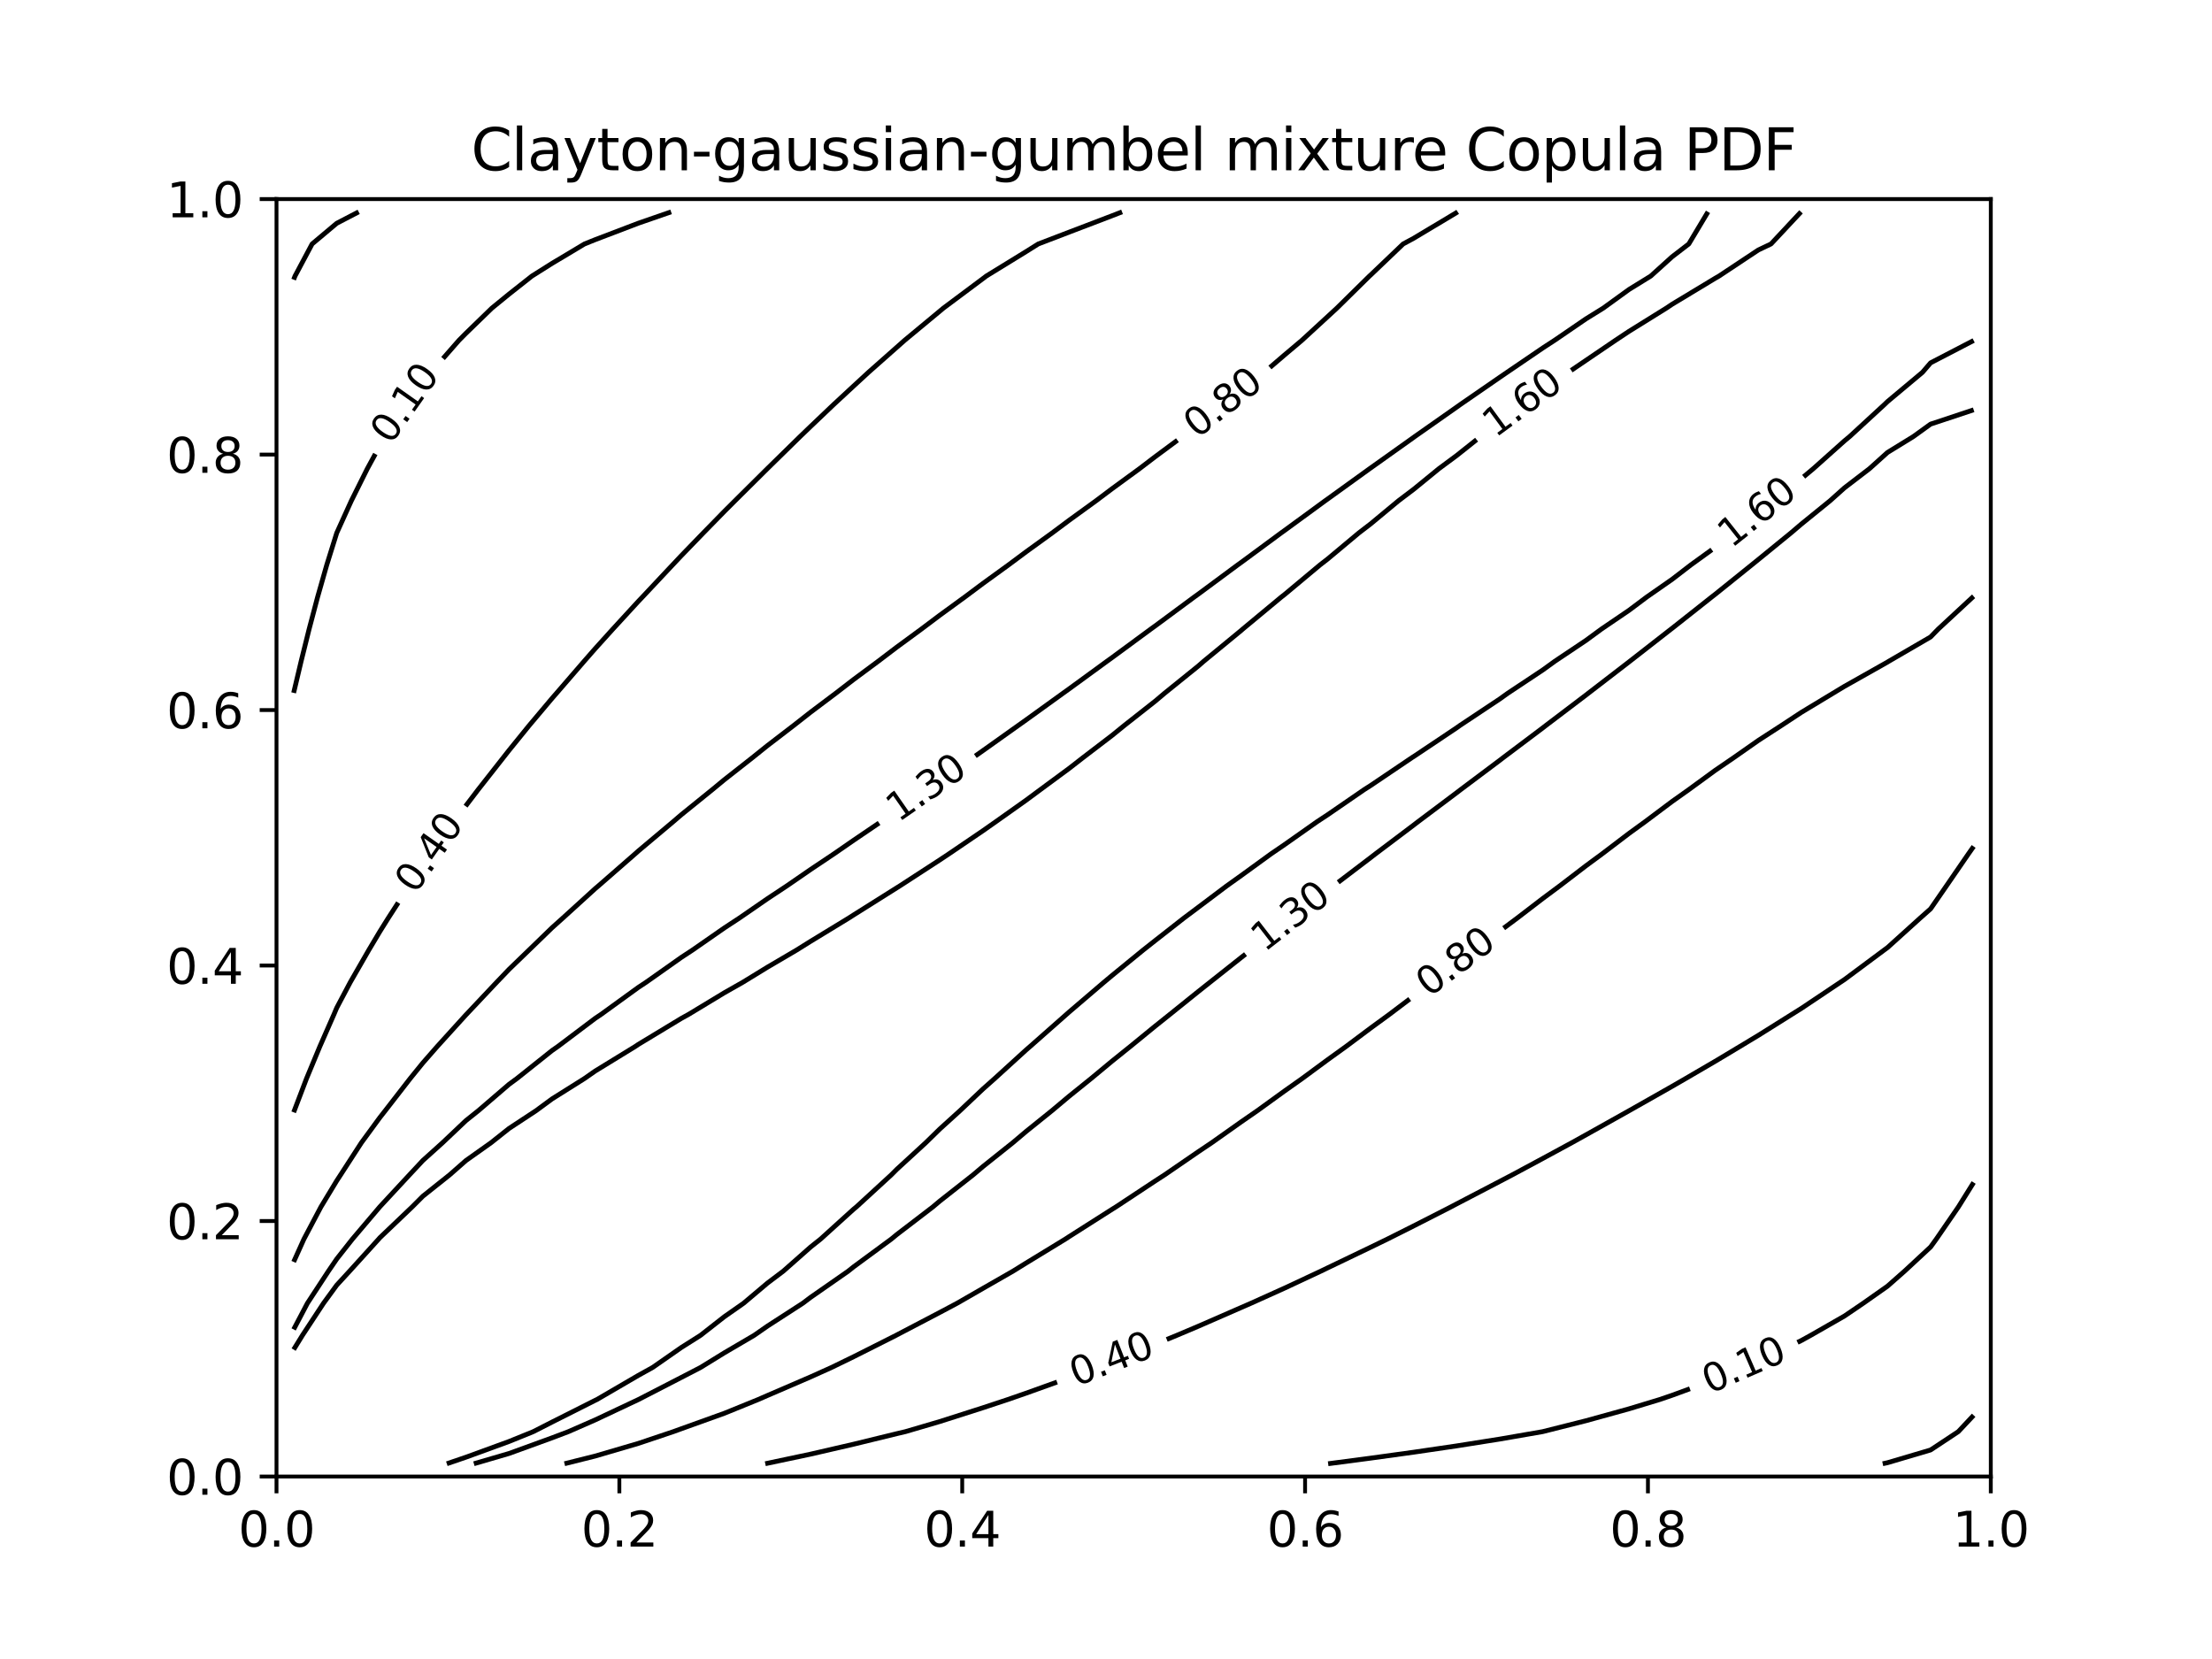 <?xml version="1.0" encoding="utf-8" standalone="no"?>
<!DOCTYPE svg PUBLIC "-//W3C//DTD SVG 1.1//EN"
  "http://www.w3.org/Graphics/SVG/1.1/DTD/svg11.dtd">
<svg xmlns:xlink="http://www.w3.org/1999/xlink" width="460.8pt" height="345.6pt" viewBox="0 0 460.8 345.6" xmlns="http://www.w3.org/2000/svg" version="1.1">
 <defs>
  <style type="text/css">*{stroke-linejoin: round; stroke-linecap: butt}</style>
 </defs>
 <g id="figure_1">
  <g id="patch_1">
   <path d="M 0 345.6 
L 460.8 345.6 
L 460.8 0 
L 0 0 
z
" style="fill: #ffffff"/>
  </g>
  <g id="axes_1">
   <g id="patch_2">
    <path d="M 57.6 307.584 
L 414.72 307.584 
L 414.72 41.472 
L 57.6 41.472 
z
" style="fill: #ffffff"/>
   </g>
   <g id="matplotlib.axis_1">
    <g id="xtick_1">
     <g id="line2d_1">
      <defs>
       <path id="m443c4c2afc" d="M 0 0 
L 0 3.5 
" style="stroke: #000000; stroke-width: 0.8"/>
      </defs>
      <g>
       <use xlink:href="#m443c4c2afc" x="57.6" y="307.584" style="stroke: #000000; stroke-width: 0.8"/>
      </g>
     </g>
     <g id="text_1">
      <!-- 0.0 -->
      <g transform="translate(49.648 322.182)scale(0.1 -0.1)">
       <defs>
        <path id="DejaVuSans-30" d="M 2034 4250 
Q 1547 4250 1301 3770 
Q 1056 3291 1056 2328 
Q 1056 1369 1301 889 
Q 1547 409 2034 409 
Q 2525 409 2770 889 
Q 3016 1369 3016 2328 
Q 3016 3291 2770 3770 
Q 2525 4250 2034 4250 
z
M 2034 4750 
Q 2819 4750 3233 4129 
Q 3647 3509 3647 2328 
Q 3647 1150 3233 529 
Q 2819 -91 2034 -91 
Q 1250 -91 836 529 
Q 422 1150 422 2328 
Q 422 3509 836 4129 
Q 1250 4750 2034 4750 
z
" transform="scale(0.016)"/>
        <path id="DejaVuSans-2e" d="M 684 794 
L 1344 794 
L 1344 0 
L 684 0 
L 684 794 
z
" transform="scale(0.016)"/>
       </defs>
       <use xlink:href="#DejaVuSans-30"/>
       <use xlink:href="#DejaVuSans-2e" x="63.623"/>
       <use xlink:href="#DejaVuSans-30" x="95.41"/>
      </g>
     </g>
    </g>
    <g id="xtick_2">
     <g id="line2d_2">
      <g>
       <use xlink:href="#m443c4c2afc" x="129.024" y="307.584" style="stroke: #000000; stroke-width: 0.8"/>
      </g>
     </g>
     <g id="text_2">
      <!-- 0.2 -->
      <g transform="translate(121.072 322.182)scale(0.1 -0.1)">
       <defs>
        <path id="DejaVuSans-32" d="M 1228 531 
L 3431 531 
L 3431 0 
L 469 0 
L 469 531 
Q 828 903 1448 1529 
Q 2069 2156 2228 2338 
Q 2531 2678 2651 2914 
Q 2772 3150 2772 3378 
Q 2772 3750 2511 3984 
Q 2250 4219 1831 4219 
Q 1534 4219 1204 4116 
Q 875 4013 500 3803 
L 500 4441 
Q 881 4594 1212 4672 
Q 1544 4750 1819 4750 
Q 2544 4750 2975 4387 
Q 3406 4025 3406 3419 
Q 3406 3131 3298 2873 
Q 3191 2616 2906 2266 
Q 2828 2175 2409 1742 
Q 1991 1309 1228 531 
z
" transform="scale(0.016)"/>
       </defs>
       <use xlink:href="#DejaVuSans-30"/>
       <use xlink:href="#DejaVuSans-2e" x="63.623"/>
       <use xlink:href="#DejaVuSans-32" x="95.41"/>
      </g>
     </g>
    </g>
    <g id="xtick_3">
     <g id="line2d_3">
      <g>
       <use xlink:href="#m443c4c2afc" x="200.448" y="307.584" style="stroke: #000000; stroke-width: 0.8"/>
      </g>
     </g>
     <g id="text_3">
      <!-- 0.4 -->
      <g transform="translate(192.496 322.182)scale(0.1 -0.1)">
       <defs>
        <path id="DejaVuSans-34" d="M 2419 4116 
L 825 1625 
L 2419 1625 
L 2419 4116 
z
M 2253 4666 
L 3047 4666 
L 3047 1625 
L 3713 1625 
L 3713 1100 
L 3047 1100 
L 3047 0 
L 2419 0 
L 2419 1100 
L 313 1100 
L 313 1709 
L 2253 4666 
z
" transform="scale(0.016)"/>
       </defs>
       <use xlink:href="#DejaVuSans-30"/>
       <use xlink:href="#DejaVuSans-2e" x="63.623"/>
       <use xlink:href="#DejaVuSans-34" x="95.41"/>
      </g>
     </g>
    </g>
    <g id="xtick_4">
     <g id="line2d_4">
      <g>
       <use xlink:href="#m443c4c2afc" x="271.872" y="307.584" style="stroke: #000000; stroke-width: 0.8"/>
      </g>
     </g>
     <g id="text_4">
      <!-- 0.6 -->
      <g transform="translate(263.92 322.182)scale(0.1 -0.1)">
       <defs>
        <path id="DejaVuSans-36" d="M 2113 2584 
Q 1688 2584 1439 2293 
Q 1191 2003 1191 1497 
Q 1191 994 1439 701 
Q 1688 409 2113 409 
Q 2538 409 2786 701 
Q 3034 994 3034 1497 
Q 3034 2003 2786 2293 
Q 2538 2584 2113 2584 
z
M 3366 4563 
L 3366 3988 
Q 3128 4100 2886 4159 
Q 2644 4219 2406 4219 
Q 1781 4219 1451 3797 
Q 1122 3375 1075 2522 
Q 1259 2794 1537 2939 
Q 1816 3084 2150 3084 
Q 2853 3084 3261 2657 
Q 3669 2231 3669 1497 
Q 3669 778 3244 343 
Q 2819 -91 2113 -91 
Q 1303 -91 875 529 
Q 447 1150 447 2328 
Q 447 3434 972 4092 
Q 1497 4750 2381 4750 
Q 2619 4750 2861 4703 
Q 3103 4656 3366 4563 
z
" transform="scale(0.016)"/>
       </defs>
       <use xlink:href="#DejaVuSans-30"/>
       <use xlink:href="#DejaVuSans-2e" x="63.623"/>
       <use xlink:href="#DejaVuSans-36" x="95.41"/>
      </g>
     </g>
    </g>
    <g id="xtick_5">
     <g id="line2d_5">
      <g>
       <use xlink:href="#m443c4c2afc" x="343.296" y="307.584" style="stroke: #000000; stroke-width: 0.8"/>
      </g>
     </g>
     <g id="text_5">
      <!-- 0.8 -->
      <g transform="translate(335.344 322.182)scale(0.1 -0.1)">
       <defs>
        <path id="DejaVuSans-38" d="M 2034 2216 
Q 1584 2216 1326 1975 
Q 1069 1734 1069 1313 
Q 1069 891 1326 650 
Q 1584 409 2034 409 
Q 2484 409 2743 651 
Q 3003 894 3003 1313 
Q 3003 1734 2745 1975 
Q 2488 2216 2034 2216 
z
M 1403 2484 
Q 997 2584 770 2862 
Q 544 3141 544 3541 
Q 544 4100 942 4425 
Q 1341 4750 2034 4750 
Q 2731 4750 3128 4425 
Q 3525 4100 3525 3541 
Q 3525 3141 3298 2862 
Q 3072 2584 2669 2484 
Q 3125 2378 3379 2068 
Q 3634 1759 3634 1313 
Q 3634 634 3220 271 
Q 2806 -91 2034 -91 
Q 1263 -91 848 271 
Q 434 634 434 1313 
Q 434 1759 690 2068 
Q 947 2378 1403 2484 
z
M 1172 3481 
Q 1172 3119 1398 2916 
Q 1625 2713 2034 2713 
Q 2441 2713 2670 2916 
Q 2900 3119 2900 3481 
Q 2900 3844 2670 4047 
Q 2441 4250 2034 4250 
Q 1625 4250 1398 4047 
Q 1172 3844 1172 3481 
z
" transform="scale(0.016)"/>
       </defs>
       <use xlink:href="#DejaVuSans-30"/>
       <use xlink:href="#DejaVuSans-2e" x="63.623"/>
       <use xlink:href="#DejaVuSans-38" x="95.41"/>
      </g>
     </g>
    </g>
    <g id="xtick_6">
     <g id="line2d_6">
      <g>
       <use xlink:href="#m443c4c2afc" x="414.72" y="307.584" style="stroke: #000000; stroke-width: 0.8"/>
      </g>
     </g>
     <g id="text_6">
      <!-- 1.0 -->
      <g transform="translate(406.768 322.182)scale(0.1 -0.1)">
       <defs>
        <path id="DejaVuSans-31" d="M 794 531 
L 1825 531 
L 1825 4091 
L 703 3866 
L 703 4441 
L 1819 4666 
L 2450 4666 
L 2450 531 
L 3481 531 
L 3481 0 
L 794 0 
L 794 531 
z
" transform="scale(0.016)"/>
       </defs>
       <use xlink:href="#DejaVuSans-31"/>
       <use xlink:href="#DejaVuSans-2e" x="63.623"/>
       <use xlink:href="#DejaVuSans-30" x="95.41"/>
      </g>
     </g>
    </g>
   </g>
   <g id="matplotlib.axis_2">
    <g id="ytick_1">
     <g id="line2d_7">
      <defs>
       <path id="medd50db9ab" d="M 0 0 
L -3.5 0 
" style="stroke: #000000; stroke-width: 0.8"/>
      </defs>
      <g>
       <use xlink:href="#medd50db9ab" x="57.6" y="307.584" style="stroke: #000000; stroke-width: 0.8"/>
      </g>
     </g>
     <g id="text_7">
      <!-- 0.0 -->
      <g transform="translate(34.697 311.383)scale(0.1 -0.1)">
       <use xlink:href="#DejaVuSans-30"/>
       <use xlink:href="#DejaVuSans-2e" x="63.623"/>
       <use xlink:href="#DejaVuSans-30" x="95.41"/>
      </g>
     </g>
    </g>
    <g id="ytick_2">
     <g id="line2d_8">
      <g>
       <use xlink:href="#medd50db9ab" x="57.6" y="254.362" style="stroke: #000000; stroke-width: 0.8"/>
      </g>
     </g>
     <g id="text_8">
      <!-- 0.2 -->
      <g transform="translate(34.697 258.161)scale(0.1 -0.1)">
       <use xlink:href="#DejaVuSans-30"/>
       <use xlink:href="#DejaVuSans-2e" x="63.623"/>
       <use xlink:href="#DejaVuSans-32" x="95.41"/>
      </g>
     </g>
    </g>
    <g id="ytick_3">
     <g id="line2d_9">
      <g>
       <use xlink:href="#medd50db9ab" x="57.6" y="201.139" style="stroke: #000000; stroke-width: 0.8"/>
      </g>
     </g>
     <g id="text_9">
      <!-- 0.4 -->
      <g transform="translate(34.697 204.938)scale(0.1 -0.1)">
       <use xlink:href="#DejaVuSans-30"/>
       <use xlink:href="#DejaVuSans-2e" x="63.623"/>
       <use xlink:href="#DejaVuSans-34" x="95.41"/>
      </g>
     </g>
    </g>
    <g id="ytick_4">
     <g id="line2d_10">
      <g>
       <use xlink:href="#medd50db9ab" x="57.6" y="147.917" style="stroke: #000000; stroke-width: 0.8"/>
      </g>
     </g>
     <g id="text_10">
      <!-- 0.6 -->
      <g transform="translate(34.697 151.716)scale(0.1 -0.1)">
       <use xlink:href="#DejaVuSans-30"/>
       <use xlink:href="#DejaVuSans-2e" x="63.623"/>
       <use xlink:href="#DejaVuSans-36" x="95.41"/>
      </g>
     </g>
    </g>
    <g id="ytick_5">
     <g id="line2d_11">
      <g>
       <use xlink:href="#medd50db9ab" x="57.6" y="94.694" style="stroke: #000000; stroke-width: 0.8"/>
      </g>
     </g>
     <g id="text_11">
      <!-- 0.8 -->
      <g transform="translate(34.697 98.494)scale(0.1 -0.1)">
       <use xlink:href="#DejaVuSans-30"/>
       <use xlink:href="#DejaVuSans-2e" x="63.623"/>
       <use xlink:href="#DejaVuSans-38" x="95.41"/>
      </g>
     </g>
    </g>
    <g id="ytick_6">
     <g id="line2d_12">
      <g>
       <use xlink:href="#medd50db9ab" x="57.6" y="41.472" style="stroke: #000000; stroke-width: 0.8"/>
      </g>
     </g>
     <g id="text_12">
      <!-- 1.0 -->
      <g transform="translate(34.697 45.271)scale(0.1 -0.1)">
       <use xlink:href="#DejaVuSans-31"/>
       <use xlink:href="#DejaVuSans-2e" x="63.623"/>
       <use xlink:href="#DejaVuSans-30" x="95.41"/>
      </g>
     </g>
    </g>
   </g>
   <g id="PathCollection_1">
    <path d="M 392.205 304.923 
L 393.201 304.71 
L 402.175 302.056 
L 407.95 298.236 
L 411.149 294.829 
" clip-path="url(#p1182f25108)" style="fill: none; stroke: #000000"/>
    <path d="M 74.718 44.133 
L 70.145 46.517 
L 65.019 50.82 
L 61.457 57.507 
L 61.171 58.249 
" clip-path="url(#p1182f25108)" style="fill: none; stroke: #000000"/>
   </g>
   <g id="PathCollection_2">
    <path d="M 276.679 304.923 
L 285.516 303.76 
L 294.49 302.521 
L 303.463 301.204 
L 312.437 299.784 
L 321.366 298.236 
L 321.411 298.225 
L 330.385 295.965 
L 339.359 293.483 
L 345.741 291.549 
L 348.332 290.663 
L 352.036 289.306 
" clip-path="url(#p1182f25108)" style="fill: none; stroke: #000000"/>
    <path d="M 374.454 279.641 
L 375.254 279.253 
L 377.206 278.175 
L 384.227 274.156 
L 388.152 271.488 
L 393.201 267.934 
L 396.756 264.801 
L 402.175 259.77 
L 403.373 258.114 
L 407.966 251.428 
L 411.149 246.332 
" clip-path="url(#p1182f25108)" style="fill: none; stroke: #000000"/>
    <path d="M 139.8 44.133 
L 132.961 46.505 
L 123.988 49.927 
L 121.765 50.82 
L 115.014 54.858 
L 110.81 57.507 
L 106.04 61.27 
L 102.46 64.194 
L 97.066 69.426 
L 95.621 70.881 
L 92.294 74.681 
" clip-path="url(#p1182f25108)" style="fill: none; stroke: #000000"/>
    <path d="M 78.191 94.573 
L 76.524 97.628 
L 73.192 104.315 
L 70.16 111.002 
L 70.145 111.036 
L 68.068 117.689 
L 66.162 124.376 
L 64.394 131.063 
L 62.731 137.75 
L 61.171 144.335 
" clip-path="url(#p1182f25108)" style="fill: none; stroke: #000000"/>
   </g>
   <g id="PathCollection_3">
    <path d="M 159.423 304.923 
L 159.883 304.823 
L 168.857 302.924 
L 177.83 300.853 
L 186.804 298.662 
L 188.618 298.236 
L 195.778 296.131 
L 204.752 293.265 
L 209.937 291.549 
L 213.726 290.233 
L 220.2 287.908 
" clip-path="url(#p1182f25108)" style="fill: none; stroke: #000000"/>
    <path d="M 243.056 279.034 
L 245.151 278.175 
L 249.621 276.284 
L 258.594 272.369 
L 260.613 271.488 
L 267.568 268.354 
L 275.166 264.801 
L 276.542 264.135 
L 285.516 259.829 
L 289.045 258.114 
L 294.49 255.383 
L 302.24 251.428 
L 303.463 250.783 
L 312.437 246.104 
L 315.042 244.741 
L 321.411 241.318 
L 327.427 238.054 
L 330.385 236.411 
L 339.359 231.39 
L 339.399 231.367 
L 348.332 226.306 
L 351.146 224.68 
L 357.306 221.086 
L 362.464 217.993 
L 366.28 215.696 
L 373.276 211.306 
L 375.254 210.069 
L 383.393 204.619 
L 384.227 204.067 
L 392.476 197.932 
L 393.201 197.402 
L 400.016 191.245 
L 402.175 189.331 
L 405.468 184.558 
L 410.064 177.871 
L 411.149 176.328 
" clip-path="url(#p1182f25108)" style="fill: none; stroke: #000000"/>
    <path d="M 233.744 44.133 
L 231.673 44.941 
L 222.699 48.366 
L 216.294 50.82 
L 213.726 52.429 
L 205.463 57.507 
L 204.752 58.047 
L 196.52 64.194 
L 195.778 64.815 
L 188.464 70.881 
L 186.804 72.355 
L 180.912 77.568 
L 177.83 80.411 
L 173.68 84.255 
L 168.857 88.845 
L 166.675 90.942 
L 159.883 97.598 
L 159.852 97.628 
L 153.114 104.315 
L 150.909 106.519 
L 146.528 111.002 
L 141.935 115.748 
L 140.106 117.689 
L 133.826 124.376 
L 132.961 125.287 
L 127.654 131.063 
L 123.988 135.12 
L 121.687 137.75 
L 115.908 144.437 
L 115.014 145.462 
L 110.246 151.124 
L 106.04 156.307 
L 104.859 157.811 
L 99.604 164.498 
L 97.066 167.828 
L 96.986 167.937 
" clip-path="url(#p1182f25108)" style="fill: none; stroke: #000000"/>
    <path d="M 82.957 188.041 
L 80.885 191.245 
L 79.119 194.068 
L 76.816 197.932 
L 72.97 204.619 
L 70.145 209.955 
L 69.573 211.306 
L 66.633 217.993 
L 63.854 224.68 
L 61.305 231.367 
L 61.171 231.71 
" clip-path="url(#p1182f25108)" style="fill: none; stroke: #000000"/>
   </g>
   <g id="PathCollection_4">
    <path d="M 117.602 304.923 
L 123.988 303.324 
L 132.961 300.692 
L 140.276 298.236 
L 141.935 297.634 
L 150.909 294.408 
L 157.939 291.549 
L 159.883 290.702 
L 168.857 286.835 
L 173.235 284.862 
L 177.83 282.628 
L 186.669 278.175 
L 186.804 278.101 
L 195.778 273.404 
L 199.382 271.488 
L 204.752 268.402 
L 211.032 264.801 
L 213.726 263.133 
L 221.95 258.114 
L 222.699 257.623 
L 231.673 251.913 
L 232.455 251.428 
L 240.647 246.016 
L 242.614 244.741 
L 249.621 239.932 
L 252.416 238.054 
L 258.594 233.685 
L 261.945 231.367 
L 267.568 227.295 
L 271.263 224.68 
L 276.542 220.787 
L 280.418 217.993 
L 285.516 214.179 
L 289.446 211.306 
L 293.666 208.115 
" clip-path="url(#p1182f25108)" style="fill: none; stroke: #000000"/>
    <path d="M 313.246 193.357 
L 316.08 191.245 
L 321.411 187.155 
L 324.903 184.558 
L 330.385 180.361 
L 333.758 177.871 
L 339.359 173.613 
L 342.697 171.185 
L 348.332 166.962 
L 351.803 164.498 
L 357.306 160.478 
L 361.206 157.811 
L 366.28 154.255 
L 371.113 151.124 
L 375.254 148.4 
L 381.815 144.437 
L 384.227 142.984 
L 393.201 137.922 
L 393.477 137.75 
L 402.175 132.693 
L 403.759 131.063 
L 410.97 124.376 
L 411.149 124.228 
" clip-path="url(#p1182f25108)" style="fill: none; stroke: #000000"/>
    <path d="M 303.662 44.133 
L 303.463 44.266 
L 294.49 49.64 
L 292.303 50.82 
L 285.516 57.302 
L 285.284 57.507 
L 278.492 64.194 
L 276.542 65.991 
L 271.224 70.881 
L 267.568 73.967 
L 264.552 76.552 
" clip-path="url(#p1182f25108)" style="fill: none; stroke: #000000"/>
    <path d="M 245.281 91.707 
L 240.647 95.141 
L 237.387 97.628 
L 231.673 101.802 
L 228.332 104.315 
L 222.699 108.4 
L 219.214 111.002 
L 213.726 114.975 
L 210.084 117.689 
L 204.752 121.555 
L 200.976 124.376 
L 195.778 128.164 
L 191.922 131.063 
L 186.804 134.821 
L 182.949 137.75 
L 177.83 141.549 
L 174.081 144.437 
L 168.857 148.37 
L 165.346 151.124 
L 159.883 155.314 
L 156.772 157.811 
L 150.909 162.415 
L 148.388 164.498 
L 141.935 169.719 
L 140.223 171.185 
L 132.961 177.289 
L 132.31 177.871 
L 124.647 184.558 
L 123.988 185.117 
L 117.252 191.245 
L 115.014 193.252 
L 110.182 197.932 
L 106.04 201.934 
L 103.47 204.619 
L 97.166 211.306 
L 97.066 211.407 
L 91.09 217.993 
L 88.093 221.417 
L 85.444 224.68 
L 80.256 231.367 
L 79.119 232.815 
L 75.282 238.054 
L 70.953 244.741 
L 70.145 245.977 
L 66.849 251.428 
L 63.317 258.114 
L 61.171 262.873 
" clip-path="url(#p1182f25108)" style="fill: none; stroke: #000000"/>
   </g>
   <g id="PathCollection_5">
    <path d="M 98.723 304.923 
L 106.04 302.786 
L 115.014 299.523 
L 118.411 298.236 
L 123.988 295.794 
L 132.961 291.566 
L 133 291.549 
L 141.935 286.944 
L 145.953 284.862 
L 150.909 281.808 
L 157.105 278.175 
L 159.883 276.243 
L 167.239 271.488 
L 168.857 270.267 
L 176.7 264.801 
L 177.83 263.9 
L 185.685 258.114 
L 186.804 257.19 
L 194.326 251.428 
L 195.778 250.206 
L 202.727 244.741 
L 204.752 243.025 
L 210.975 238.054 
L 213.726 235.727 
L 219.143 231.367 
L 222.699 228.381 
L 227.292 224.68 
L 231.673 221.045 
L 235.472 217.993 
L 240.647 213.762 
L 243.721 211.306 
L 249.621 206.558 
L 252.065 204.619 
L 258.594 199.448 
L 259.464 198.764 
" clip-path="url(#p1182f25108)" style="fill: none; stroke: #000000"/>
    <path d="M 278.774 183.796 
L 285.516 178.668 
L 286.546 177.871 
L 294.49 171.88 
L 295.392 171.185 
L 303.463 165.127 
L 304.281 164.498 
L 312.437 158.383 
L 313.177 157.811 
L 321.411 151.616 
L 322.045 151.124 
L 330.385 144.795 
L 330.843 144.437 
L 339.359 137.883 
L 339.528 137.75 
L 348.102 131.063 
L 348.332 130.89 
L 356.57 124.376 
L 357.306 123.805 
L 364.902 117.689 
L 366.28 116.573 
L 373.109 111.002 
L 375.254 109.174 
L 381.237 104.315 
L 384.227 101.637 
L 389.453 97.628 
L 393.201 94.256 
L 398.589 90.942 
L 402.175 88.353 
L 411.149 85.372 
" clip-path="url(#p1182f25108)" style="fill: none; stroke: #000000"/>
    <path d="M 355.806 44.133 
L 351.806 50.82 
L 348.332 53.492 
L 343.885 57.507 
L 339.359 60.3 
L 333.979 64.194 
L 330.385 66.422 
L 323.864 70.881 
L 321.411 72.479 
L 313.935 77.568 
L 312.437 78.594 
L 304.23 84.255 
L 303.463 84.803 
L 294.722 90.942 
L 294.49 91.113 
L 285.516 97.502 
L 285.337 97.628 
L 276.542 103.974 
L 276.061 104.315 
L 267.568 110.53 
L 266.908 111.002 
L 258.594 117.138 
L 257.827 117.689 
L 249.621 123.767 
L 248.775 124.376 
L 240.647 130.39 
L 239.713 131.063 
L 231.673 136.982 
L 230.605 137.75 
L 222.699 143.52 
L 221.418 144.437 
L 213.726 149.989 
L 212.129 151.124 
L 204.752 156.375 
L 203.179 157.485 
" clip-path="url(#p1182f25108)" style="fill: none; stroke: #000000"/>
    <path d="M 183.127 171.444 
L 177.83 175.041 
L 173.734 177.871 
L 168.857 181.136 
L 163.89 184.558 
L 159.883 187.209 
L 154.032 191.245 
L 150.909 193.295 
L 144.237 197.932 
L 141.935 199.441 
L 134.601 204.619 
L 132.961 205.701 
L 125.228 211.306 
L 123.988 212.14 
L 116.224 217.993 
L 115.014 218.835 
L 107.68 224.68 
L 106.04 225.885 
L 99.659 231.367 
L 97.066 233.436 
L 92.191 238.054 
L 88.093 241.747 
L 85.298 244.741 
L 79.119 251.399 
L 79.096 251.428 
L 73.422 258.114 
L 70.145 262.27 
L 68.418 264.801 
L 64.039 271.488 
L 61.171 276.941 
" clip-path="url(#p1182f25108)" style="fill: none; stroke: #000000"/>
   </g>
   <g id="PathCollection_6">
    <path d="M 93.084 304.923 
L 97.066 303.561 
L 106.04 300.286 
L 111.096 298.236 
L 115.014 296.236 
L 123.988 291.717 
L 124.344 291.549 
L 132.961 286.53 
L 135.966 284.862 
L 141.935 280.705 
L 145.934 278.175 
L 150.909 274.283 
L 154.901 271.488 
L 159.883 267.286 
L 163.176 264.801 
L 168.857 259.783 
L 170.954 258.114 
L 177.83 251.888 
L 178.39 251.428 
L 185.673 244.741 
L 186.804 243.605 
L 192.849 238.054 
L 195.778 235.192 
L 199.996 231.367 
L 204.752 226.869 
L 207.214 224.68 
L 213.726 218.747 
L 214.595 217.993 
L 222.171 211.306 
L 222.699 210.838 
L 229.975 204.619 
L 231.673 203.201 
L 238.12 197.932 
L 240.647 195.936 
L 246.637 191.245 
L 249.621 189.009 
L 255.533 184.558 
L 258.594 182.372 
L 264.788 177.871 
L 267.568 175.972 
L 274.359 171.185 
L 276.542 169.749 
L 284.178 164.498 
L 285.516 163.646 
L 294.161 157.811 
L 294.49 157.607 
L 303.463 151.605 
L 304.136 151.124 
L 312.437 145.605 
L 314.065 144.437 
L 321.411 139.555 
L 323.904 137.75 
L 330.385 133.412 
L 333.583 131.063 
L 339.359 127.136 
L 343.039 124.376 
L 348.332 120.685 
L 352.225 117.689 
L 356.609 114.516 
" clip-path="url(#p1182f25108)" style="fill: none; stroke: #000000"/>
    <path d="M 375.734 99.319 
L 377.753 97.628 
L 384.227 91.845 
L 385.314 90.942 
L 392.582 84.255 
L 393.201 83.658 
L 400.48 77.568 
L 402.175 75.591 
L 411.149 70.93 
" clip-path="url(#p1182f25108)" style="fill: none; stroke: #000000"/>
    <path d="M 375.188 44.133 
L 368.933 50.82 
L 366.28 52.083 
L 358.107 57.507 
L 357.306 57.969 
L 348.332 63.384 
L 347.12 64.194 
L 339.359 69.018 
L 336.55 70.881 
L 330.385 75.071 
L 327.314 77.156 
" clip-path="url(#p1182f25108)" style="fill: none; stroke: #000000"/>
    <path d="M 307.605 91.588 
L 303.463 94.886 
L 299.759 97.628 
L 294.49 101.932 
L 291.337 104.315 
L 285.516 109.144 
L 283.094 111.002 
L 276.542 116.476 
L 274.975 117.689 
L 267.568 123.875 
L 266.922 124.376 
L 258.868 131.063 
L 258.594 131.308 
L 250.763 137.75 
L 249.621 138.747 
L 242.573 144.437 
L 240.647 146.064 
L 234.223 151.124 
L 231.673 153.196 
L 225.633 157.811 
L 222.699 160.092 
L 216.727 164.498 
L 213.726 166.721 
L 207.431 171.185 
L 204.752 173.068 
L 197.681 177.871 
L 195.778 179.137 
L 187.432 184.558 
L 186.804 184.952 
L 177.83 190.598 
L 176.818 191.245 
L 168.857 196.097 
L 165.918 197.932 
L 159.883 201.476 
L 154.75 204.619 
L 150.909 206.801 
L 143.459 211.306 
L 141.935 212.149 
L 132.961 217.576 
L 132.343 217.993 
L 123.988 223.117 
L 121.749 224.68 
L 115.014 228.913 
L 111.679 231.367 
L 106.04 235.079 
L 102.29 238.054 
L 97.066 241.761 
L 93.672 244.741 
L 88.093 249.188 
L 85.855 251.428 
L 79.119 257.849 
L 78.893 258.114 
L 72.829 264.801 
L 70.145 267.721 
L 67.394 271.488 
L 62.999 278.175 
L 61.171 281.142 
" clip-path="url(#p1182f25108)" style="fill: none; stroke: #000000"/>
   </g>
   <g id="patch_3">
    <path d="M 57.6 307.584 
L 57.6 41.472 
" style="fill: none; stroke: #000000; stroke-width: 0.8; stroke-linejoin: miter; stroke-linecap: square"/>
   </g>
   <g id="patch_4">
    <path d="M 414.72 307.584 
L 414.72 41.472 
" style="fill: none; stroke: #000000; stroke-width: 0.8; stroke-linejoin: miter; stroke-linecap: square"/>
   </g>
   <g id="patch_5">
    <path d="M 57.6 307.584 
L 414.72 307.584 
" style="fill: none; stroke: #000000; stroke-width: 0.8; stroke-linejoin: miter; stroke-linecap: square"/>
   </g>
   <g id="patch_6">
    <path d="M 57.6 41.472 
L 414.72 41.472 
" style="fill: none; stroke: #000000; stroke-width: 0.8; stroke-linejoin: miter; stroke-linecap: square"/>
   </g>
   <g id="text_13">
    <!-- Clayton-gaussian-gumbel mixture Copula PDF -->
    <g transform="translate(98.144 35.472)scale(0.12 -0.12)">
     <defs>
      <path id="DejaVuSans-43" d="M 4122 4306 
L 4122 3641 
Q 3803 3938 3442 4084 
Q 3081 4231 2675 4231 
Q 1875 4231 1450 3742 
Q 1025 3253 1025 2328 
Q 1025 1406 1450 917 
Q 1875 428 2675 428 
Q 3081 428 3442 575 
Q 3803 722 4122 1019 
L 4122 359 
Q 3791 134 3420 21 
Q 3050 -91 2638 -91 
Q 1578 -91 968 557 
Q 359 1206 359 2328 
Q 359 3453 968 4101 
Q 1578 4750 2638 4750 
Q 3056 4750 3426 4639 
Q 3797 4528 4122 4306 
z
" transform="scale(0.016)"/>
      <path id="DejaVuSans-6c" d="M 603 4863 
L 1178 4863 
L 1178 0 
L 603 0 
L 603 4863 
z
" transform="scale(0.016)"/>
      <path id="DejaVuSans-61" d="M 2194 1759 
Q 1497 1759 1228 1600 
Q 959 1441 959 1056 
Q 959 750 1161 570 
Q 1363 391 1709 391 
Q 2188 391 2477 730 
Q 2766 1069 2766 1631 
L 2766 1759 
L 2194 1759 
z
M 3341 1997 
L 3341 0 
L 2766 0 
L 2766 531 
Q 2569 213 2275 61 
Q 1981 -91 1556 -91 
Q 1019 -91 701 211 
Q 384 513 384 1019 
Q 384 1609 779 1909 
Q 1175 2209 1959 2209 
L 2766 2209 
L 2766 2266 
Q 2766 2663 2505 2880 
Q 2244 3097 1772 3097 
Q 1472 3097 1187 3025 
Q 903 2953 641 2809 
L 641 3341 
Q 956 3463 1253 3523 
Q 1550 3584 1831 3584 
Q 2591 3584 2966 3190 
Q 3341 2797 3341 1997 
z
" transform="scale(0.016)"/>
      <path id="DejaVuSans-79" d="M 2059 -325 
Q 1816 -950 1584 -1140 
Q 1353 -1331 966 -1331 
L 506 -1331 
L 506 -850 
L 844 -850 
Q 1081 -850 1212 -737 
Q 1344 -625 1503 -206 
L 1606 56 
L 191 3500 
L 800 3500 
L 1894 763 
L 2988 3500 
L 3597 3500 
L 2059 -325 
z
" transform="scale(0.016)"/>
      <path id="DejaVuSans-74" d="M 1172 4494 
L 1172 3500 
L 2356 3500 
L 2356 3053 
L 1172 3053 
L 1172 1153 
Q 1172 725 1289 603 
Q 1406 481 1766 481 
L 2356 481 
L 2356 0 
L 1766 0 
Q 1100 0 847 248 
Q 594 497 594 1153 
L 594 3053 
L 172 3053 
L 172 3500 
L 594 3500 
L 594 4494 
L 1172 4494 
z
" transform="scale(0.016)"/>
      <path id="DejaVuSans-6f" d="M 1959 3097 
Q 1497 3097 1228 2736 
Q 959 2375 959 1747 
Q 959 1119 1226 758 
Q 1494 397 1959 397 
Q 2419 397 2687 759 
Q 2956 1122 2956 1747 
Q 2956 2369 2687 2733 
Q 2419 3097 1959 3097 
z
M 1959 3584 
Q 2709 3584 3137 3096 
Q 3566 2609 3566 1747 
Q 3566 888 3137 398 
Q 2709 -91 1959 -91 
Q 1206 -91 779 398 
Q 353 888 353 1747 
Q 353 2609 779 3096 
Q 1206 3584 1959 3584 
z
" transform="scale(0.016)"/>
      <path id="DejaVuSans-6e" d="M 3513 2113 
L 3513 0 
L 2938 0 
L 2938 2094 
Q 2938 2591 2744 2837 
Q 2550 3084 2163 3084 
Q 1697 3084 1428 2787 
Q 1159 2491 1159 1978 
L 1159 0 
L 581 0 
L 581 3500 
L 1159 3500 
L 1159 2956 
Q 1366 3272 1645 3428 
Q 1925 3584 2291 3584 
Q 2894 3584 3203 3211 
Q 3513 2838 3513 2113 
z
" transform="scale(0.016)"/>
      <path id="DejaVuSans-2d" d="M 313 2009 
L 1997 2009 
L 1997 1497 
L 313 1497 
L 313 2009 
z
" transform="scale(0.016)"/>
      <path id="DejaVuSans-67" d="M 2906 1791 
Q 2906 2416 2648 2759 
Q 2391 3103 1925 3103 
Q 1463 3103 1205 2759 
Q 947 2416 947 1791 
Q 947 1169 1205 825 
Q 1463 481 1925 481 
Q 2391 481 2648 825 
Q 2906 1169 2906 1791 
z
M 3481 434 
Q 3481 -459 3084 -895 
Q 2688 -1331 1869 -1331 
Q 1566 -1331 1297 -1286 
Q 1028 -1241 775 -1147 
L 775 -588 
Q 1028 -725 1275 -790 
Q 1522 -856 1778 -856 
Q 2344 -856 2625 -561 
Q 2906 -266 2906 331 
L 2906 616 
Q 2728 306 2450 153 
Q 2172 0 1784 0 
Q 1141 0 747 490 
Q 353 981 353 1791 
Q 353 2603 747 3093 
Q 1141 3584 1784 3584 
Q 2172 3584 2450 3431 
Q 2728 3278 2906 2969 
L 2906 3500 
L 3481 3500 
L 3481 434 
z
" transform="scale(0.016)"/>
      <path id="DejaVuSans-75" d="M 544 1381 
L 544 3500 
L 1119 3500 
L 1119 1403 
Q 1119 906 1312 657 
Q 1506 409 1894 409 
Q 2359 409 2629 706 
Q 2900 1003 2900 1516 
L 2900 3500 
L 3475 3500 
L 3475 0 
L 2900 0 
L 2900 538 
Q 2691 219 2414 64 
Q 2138 -91 1772 -91 
Q 1169 -91 856 284 
Q 544 659 544 1381 
z
M 1991 3584 
L 1991 3584 
z
" transform="scale(0.016)"/>
      <path id="DejaVuSans-73" d="M 2834 3397 
L 2834 2853 
Q 2591 2978 2328 3040 
Q 2066 3103 1784 3103 
Q 1356 3103 1142 2972 
Q 928 2841 928 2578 
Q 928 2378 1081 2264 
Q 1234 2150 1697 2047 
L 1894 2003 
Q 2506 1872 2764 1633 
Q 3022 1394 3022 966 
Q 3022 478 2636 193 
Q 2250 -91 1575 -91 
Q 1294 -91 989 -36 
Q 684 19 347 128 
L 347 722 
Q 666 556 975 473 
Q 1284 391 1588 391 
Q 1994 391 2212 530 
Q 2431 669 2431 922 
Q 2431 1156 2273 1281 
Q 2116 1406 1581 1522 
L 1381 1569 
Q 847 1681 609 1914 
Q 372 2147 372 2553 
Q 372 3047 722 3315 
Q 1072 3584 1716 3584 
Q 2034 3584 2315 3537 
Q 2597 3491 2834 3397 
z
" transform="scale(0.016)"/>
      <path id="DejaVuSans-69" d="M 603 3500 
L 1178 3500 
L 1178 0 
L 603 0 
L 603 3500 
z
M 603 4863 
L 1178 4863 
L 1178 4134 
L 603 4134 
L 603 4863 
z
" transform="scale(0.016)"/>
      <path id="DejaVuSans-6d" d="M 3328 2828 
Q 3544 3216 3844 3400 
Q 4144 3584 4550 3584 
Q 5097 3584 5394 3201 
Q 5691 2819 5691 2113 
L 5691 0 
L 5113 0 
L 5113 2094 
Q 5113 2597 4934 2840 
Q 4756 3084 4391 3084 
Q 3944 3084 3684 2787 
Q 3425 2491 3425 1978 
L 3425 0 
L 2847 0 
L 2847 2094 
Q 2847 2600 2669 2842 
Q 2491 3084 2119 3084 
Q 1678 3084 1418 2786 
Q 1159 2488 1159 1978 
L 1159 0 
L 581 0 
L 581 3500 
L 1159 3500 
L 1159 2956 
Q 1356 3278 1631 3431 
Q 1906 3584 2284 3584 
Q 2666 3584 2933 3390 
Q 3200 3197 3328 2828 
z
" transform="scale(0.016)"/>
      <path id="DejaVuSans-62" d="M 3116 1747 
Q 3116 2381 2855 2742 
Q 2594 3103 2138 3103 
Q 1681 3103 1420 2742 
Q 1159 2381 1159 1747 
Q 1159 1113 1420 752 
Q 1681 391 2138 391 
Q 2594 391 2855 752 
Q 3116 1113 3116 1747 
z
M 1159 2969 
Q 1341 3281 1617 3432 
Q 1894 3584 2278 3584 
Q 2916 3584 3314 3078 
Q 3713 2572 3713 1747 
Q 3713 922 3314 415 
Q 2916 -91 2278 -91 
Q 1894 -91 1617 61 
Q 1341 213 1159 525 
L 1159 0 
L 581 0 
L 581 4863 
L 1159 4863 
L 1159 2969 
z
" transform="scale(0.016)"/>
      <path id="DejaVuSans-65" d="M 3597 1894 
L 3597 1613 
L 953 1613 
Q 991 1019 1311 708 
Q 1631 397 2203 397 
Q 2534 397 2845 478 
Q 3156 559 3463 722 
L 3463 178 
Q 3153 47 2828 -22 
Q 2503 -91 2169 -91 
Q 1331 -91 842 396 
Q 353 884 353 1716 
Q 353 2575 817 3079 
Q 1281 3584 2069 3584 
Q 2775 3584 3186 3129 
Q 3597 2675 3597 1894 
z
M 3022 2063 
Q 3016 2534 2758 2815 
Q 2500 3097 2075 3097 
Q 1594 3097 1305 2825 
Q 1016 2553 972 2059 
L 3022 2063 
z
" transform="scale(0.016)"/>
      <path id="DejaVuSans-20" transform="scale(0.016)"/>
      <path id="DejaVuSans-78" d="M 3513 3500 
L 2247 1797 
L 3578 0 
L 2900 0 
L 1881 1375 
L 863 0 
L 184 0 
L 1544 1831 
L 300 3500 
L 978 3500 
L 1906 2253 
L 2834 3500 
L 3513 3500 
z
" transform="scale(0.016)"/>
      <path id="DejaVuSans-72" d="M 2631 2963 
Q 2534 3019 2420 3045 
Q 2306 3072 2169 3072 
Q 1681 3072 1420 2755 
Q 1159 2438 1159 1844 
L 1159 0 
L 581 0 
L 581 3500 
L 1159 3500 
L 1159 2956 
Q 1341 3275 1631 3429 
Q 1922 3584 2338 3584 
Q 2397 3584 2469 3576 
Q 2541 3569 2628 3553 
L 2631 2963 
z
" transform="scale(0.016)"/>
      <path id="DejaVuSans-70" d="M 1159 525 
L 1159 -1331 
L 581 -1331 
L 581 3500 
L 1159 3500 
L 1159 2969 
Q 1341 3281 1617 3432 
Q 1894 3584 2278 3584 
Q 2916 3584 3314 3078 
Q 3713 2572 3713 1747 
Q 3713 922 3314 415 
Q 2916 -91 2278 -91 
Q 1894 -91 1617 61 
Q 1341 213 1159 525 
z
M 3116 1747 
Q 3116 2381 2855 2742 
Q 2594 3103 2138 3103 
Q 1681 3103 1420 2742 
Q 1159 2381 1159 1747 
Q 1159 1113 1420 752 
Q 1681 391 2138 391 
Q 2594 391 2855 752 
Q 3116 1113 3116 1747 
z
" transform="scale(0.016)"/>
      <path id="DejaVuSans-50" d="M 1259 4147 
L 1259 2394 
L 2053 2394 
Q 2494 2394 2734 2622 
Q 2975 2850 2975 3272 
Q 2975 3691 2734 3919 
Q 2494 4147 2053 4147 
L 1259 4147 
z
M 628 4666 
L 2053 4666 
Q 2838 4666 3239 4311 
Q 3641 3956 3641 3272 
Q 3641 2581 3239 2228 
Q 2838 1875 2053 1875 
L 1259 1875 
L 1259 0 
L 628 0 
L 628 4666 
z
" transform="scale(0.016)"/>
      <path id="DejaVuSans-44" d="M 1259 4147 
L 1259 519 
L 2022 519 
Q 2988 519 3436 956 
Q 3884 1394 3884 2338 
Q 3884 3275 3436 3711 
Q 2988 4147 2022 4147 
L 1259 4147 
z
M 628 4666 
L 1925 4666 
Q 3281 4666 3915 4102 
Q 4550 3538 4550 2338 
Q 4550 1131 3912 565 
Q 3275 0 1925 0 
L 628 0 
L 628 4666 
z
" transform="scale(0.016)"/>
      <path id="DejaVuSans-46" d="M 628 4666 
L 3309 4666 
L 3309 4134 
L 1259 4134 
L 1259 2759 
L 3109 2759 
L 3109 2228 
L 1259 2228 
L 1259 0 
L 628 0 
L 628 4666 
z
" transform="scale(0.016)"/>
     </defs>
     <use xlink:href="#DejaVuSans-43"/>
     <use xlink:href="#DejaVuSans-6c" x="69.824"/>
     <use xlink:href="#DejaVuSans-61" x="97.607"/>
     <use xlink:href="#DejaVuSans-79" x="158.887"/>
     <use xlink:href="#DejaVuSans-74" x="218.066"/>
     <use xlink:href="#DejaVuSans-6f" x="257.275"/>
     <use xlink:href="#DejaVuSans-6e" x="318.457"/>
     <use xlink:href="#DejaVuSans-2d" x="381.836"/>
     <use xlink:href="#DejaVuSans-67" x="417.92"/>
     <use xlink:href="#DejaVuSans-61" x="481.396"/>
     <use xlink:href="#DejaVuSans-75" x="542.676"/>
     <use xlink:href="#DejaVuSans-73" x="606.055"/>
     <use xlink:href="#DejaVuSans-73" x="658.154"/>
     <use xlink:href="#DejaVuSans-69" x="710.254"/>
     <use xlink:href="#DejaVuSans-61" x="738.037"/>
     <use xlink:href="#DejaVuSans-6e" x="799.316"/>
     <use xlink:href="#DejaVuSans-2d" x="862.695"/>
     <use xlink:href="#DejaVuSans-67" x="898.779"/>
     <use xlink:href="#DejaVuSans-75" x="962.256"/>
     <use xlink:href="#DejaVuSans-6d" x="1025.635"/>
     <use xlink:href="#DejaVuSans-62" x="1123.047"/>
     <use xlink:href="#DejaVuSans-65" x="1186.523"/>
     <use xlink:href="#DejaVuSans-6c" x="1248.047"/>
     <use xlink:href="#DejaVuSans-20" x="1275.83"/>
     <use xlink:href="#DejaVuSans-6d" x="1307.617"/>
     <use xlink:href="#DejaVuSans-69" x="1405.029"/>
     <use xlink:href="#DejaVuSans-78" x="1432.812"/>
     <use xlink:href="#DejaVuSans-74" x="1491.992"/>
     <use xlink:href="#DejaVuSans-75" x="1531.201"/>
     <use xlink:href="#DejaVuSans-72" x="1594.58"/>
     <use xlink:href="#DejaVuSans-65" x="1633.443"/>
     <use xlink:href="#DejaVuSans-20" x="1694.967"/>
     <use xlink:href="#DejaVuSans-43" x="1726.754"/>
     <use xlink:href="#DejaVuSans-6f" x="1796.578"/>
     <use xlink:href="#DejaVuSans-70" x="1857.76"/>
     <use xlink:href="#DejaVuSans-75" x="1921.236"/>
     <use xlink:href="#DejaVuSans-6c" x="1984.615"/>
     <use xlink:href="#DejaVuSans-61" x="2012.398"/>
     <use xlink:href="#DejaVuSans-20" x="2073.678"/>
     <use xlink:href="#DejaVuSans-50" x="2105.465"/>
     <use xlink:href="#DejaVuSans-44" x="2165.768"/>
     <use xlink:href="#DejaVuSans-46" x="2242.77"/>
    </g>
   </g>
   <g id="text_14">
    <g clip-path="url(#p1182f25108)">
     <!-- 0.10 -->
     <g transform="translate(356.12 290.431)rotate(-23.447)scale(0.08 -0.08)">
      <use xlink:href="#DejaVuSans-30"/>
      <use xlink:href="#DejaVuSans-2e" x="63.623"/>
      <use xlink:href="#DejaVuSans-31" x="95.41"/>
      <use xlink:href="#DejaVuSans-30" x="159.033"/>
     </g>
    </g>
   </g>
   <g id="text_15">
    <g clip-path="url(#p1182f25108)">
     <!-- 0.10 -->
     <g transform="translate(81.383 92.803)rotate(-54.762)scale(0.08 -0.08)">
      <use xlink:href="#DejaVuSans-30"/>
      <use xlink:href="#DejaVuSans-2e" x="63.623"/>
      <use xlink:href="#DejaVuSans-31" x="95.41"/>
      <use xlink:href="#DejaVuSans-30" x="159.033"/>
     </g>
    </g>
   </g>
   <g id="text_16">
    <g clip-path="url(#p1182f25108)">
     <!-- 0.40 -->
     <g transform="translate(224.176 288.878)rotate(-21.287)scale(0.08 -0.08)">
      <use xlink:href="#DejaVuSans-30"/>
      <use xlink:href="#DejaVuSans-2e" x="63.623"/>
      <use xlink:href="#DejaVuSans-34" x="95.41"/>
      <use xlink:href="#DejaVuSans-30" x="159.033"/>
     </g>
    </g>
   </g>
   <g id="text_17">
    <g clip-path="url(#p1182f25108)">
     <!-- 0.40 -->
     <g transform="translate(86.501 186.433)rotate(-54.993)scale(0.08 -0.08)">
      <use xlink:href="#DejaVuSans-30"/>
      <use xlink:href="#DejaVuSans-2e" x="63.623"/>
      <use xlink:href="#DejaVuSans-34" x="95.41"/>
      <use xlink:href="#DejaVuSans-30" x="159.033"/>
     </g>
    </g>
   </g>
   <g id="text_18">
    <g clip-path="url(#p1182f25108)">
     <!-- 0.80 -->
     <g transform="translate(297.684 207.872)rotate(-37.038)scale(0.08 -0.08)">
      <use xlink:href="#DejaVuSans-30"/>
      <use xlink:href="#DejaVuSans-2e" x="63.623"/>
      <use xlink:href="#DejaVuSans-38" x="95.41"/>
      <use xlink:href="#DejaVuSans-30" x="159.033"/>
     </g>
    </g>
   </g>
   <g id="text_19">
    <g clip-path="url(#p1182f25108)">
     <!-- 0.80 -->
     <g transform="translate(249.366 91.486)rotate(-38.084)scale(0.08 -0.08)">
      <use xlink:href="#DejaVuSans-30"/>
      <use xlink:href="#DejaVuSans-2e" x="63.623"/>
      <use xlink:href="#DejaVuSans-38" x="95.41"/>
      <use xlink:href="#DejaVuSans-30" x="159.033"/>
     </g>
    </g>
   </g>
   <g id="text_20">
    <g clip-path="url(#p1182f25108)">
     <!-- 1.30 -->
     <g transform="translate(263.404 198.445)rotate(-37.769)scale(0.08 -0.08)">
      <defs>
       <path id="DejaVuSans-33" d="M 2597 2516 
Q 3050 2419 3304 2112 
Q 3559 1806 3559 1356 
Q 3559 666 3084 287 
Q 2609 -91 1734 -91 
Q 1441 -91 1130 -33 
Q 819 25 488 141 
L 488 750 
Q 750 597 1062 519 
Q 1375 441 1716 441 
Q 2309 441 2620 675 
Q 2931 909 2931 1356 
Q 2931 1769 2642 2001 
Q 2353 2234 1838 2234 
L 1294 2234 
L 1294 2753 
L 1863 2753 
Q 2328 2753 2575 2939 
Q 2822 3125 2822 3475 
Q 2822 3834 2567 4026 
Q 2313 4219 1838 4219 
Q 1578 4219 1281 4162 
Q 984 4106 628 3988 
L 628 4550 
Q 988 4650 1302 4700 
Q 1616 4750 1894 4750 
Q 2613 4750 3031 4423 
Q 3450 4097 3450 3541 
Q 3450 3153 3228 2886 
Q 3006 2619 2597 2516 
z
" transform="scale(0.016)"/>
      </defs>
      <use xlink:href="#DejaVuSans-31"/>
      <use xlink:href="#DejaVuSans-2e" x="63.623"/>
      <use xlink:href="#DejaVuSans-33" x="95.41"/>
      <use xlink:href="#DejaVuSans-30" x="159.033"/>
     </g>
    </g>
   </g>
   <g id="text_21">
    <g clip-path="url(#p1182f25108)">
     <!-- 1.30 -->
     <g transform="translate(187.125 171.396)rotate(-34.823)scale(0.08 -0.08)">
      <use xlink:href="#DejaVuSans-31"/>
      <use xlink:href="#DejaVuSans-2e" x="63.623"/>
      <use xlink:href="#DejaVuSans-33" x="95.41"/>
      <use xlink:href="#DejaVuSans-30" x="159.033"/>
     </g>
    </g>
   </g>
   <g id="text_22">
    <g clip-path="url(#p1182f25108)">
     <!-- 1.60 -->
     <g transform="translate(360.674 114.32)rotate(-38.425)scale(0.08 -0.08)">
      <use xlink:href="#DejaVuSans-31"/>
      <use xlink:href="#DejaVuSans-2e" x="63.623"/>
      <use xlink:href="#DejaVuSans-36" x="95.41"/>
      <use xlink:href="#DejaVuSans-30" x="159.033"/>
     </g>
    </g>
   </g>
   <g id="text_23">
    <g clip-path="url(#p1182f25108)">
     <!-- 1.60 -->
     <g transform="translate(311.495 91.3)rotate(-36.241)scale(0.08 -0.08)">
      <use xlink:href="#DejaVuSans-31"/>
      <use xlink:href="#DejaVuSans-2e" x="63.623"/>
      <use xlink:href="#DejaVuSans-36" x="95.41"/>
      <use xlink:href="#DejaVuSans-30" x="159.033"/>
     </g>
    </g>
   </g>
  </g>
 </g>
 <defs>
  <clipPath id="p1182f25108">
   <rect x="57.6" y="41.472" width="357.12" height="266.112"/>
  </clipPath>
 </defs>
</svg>
